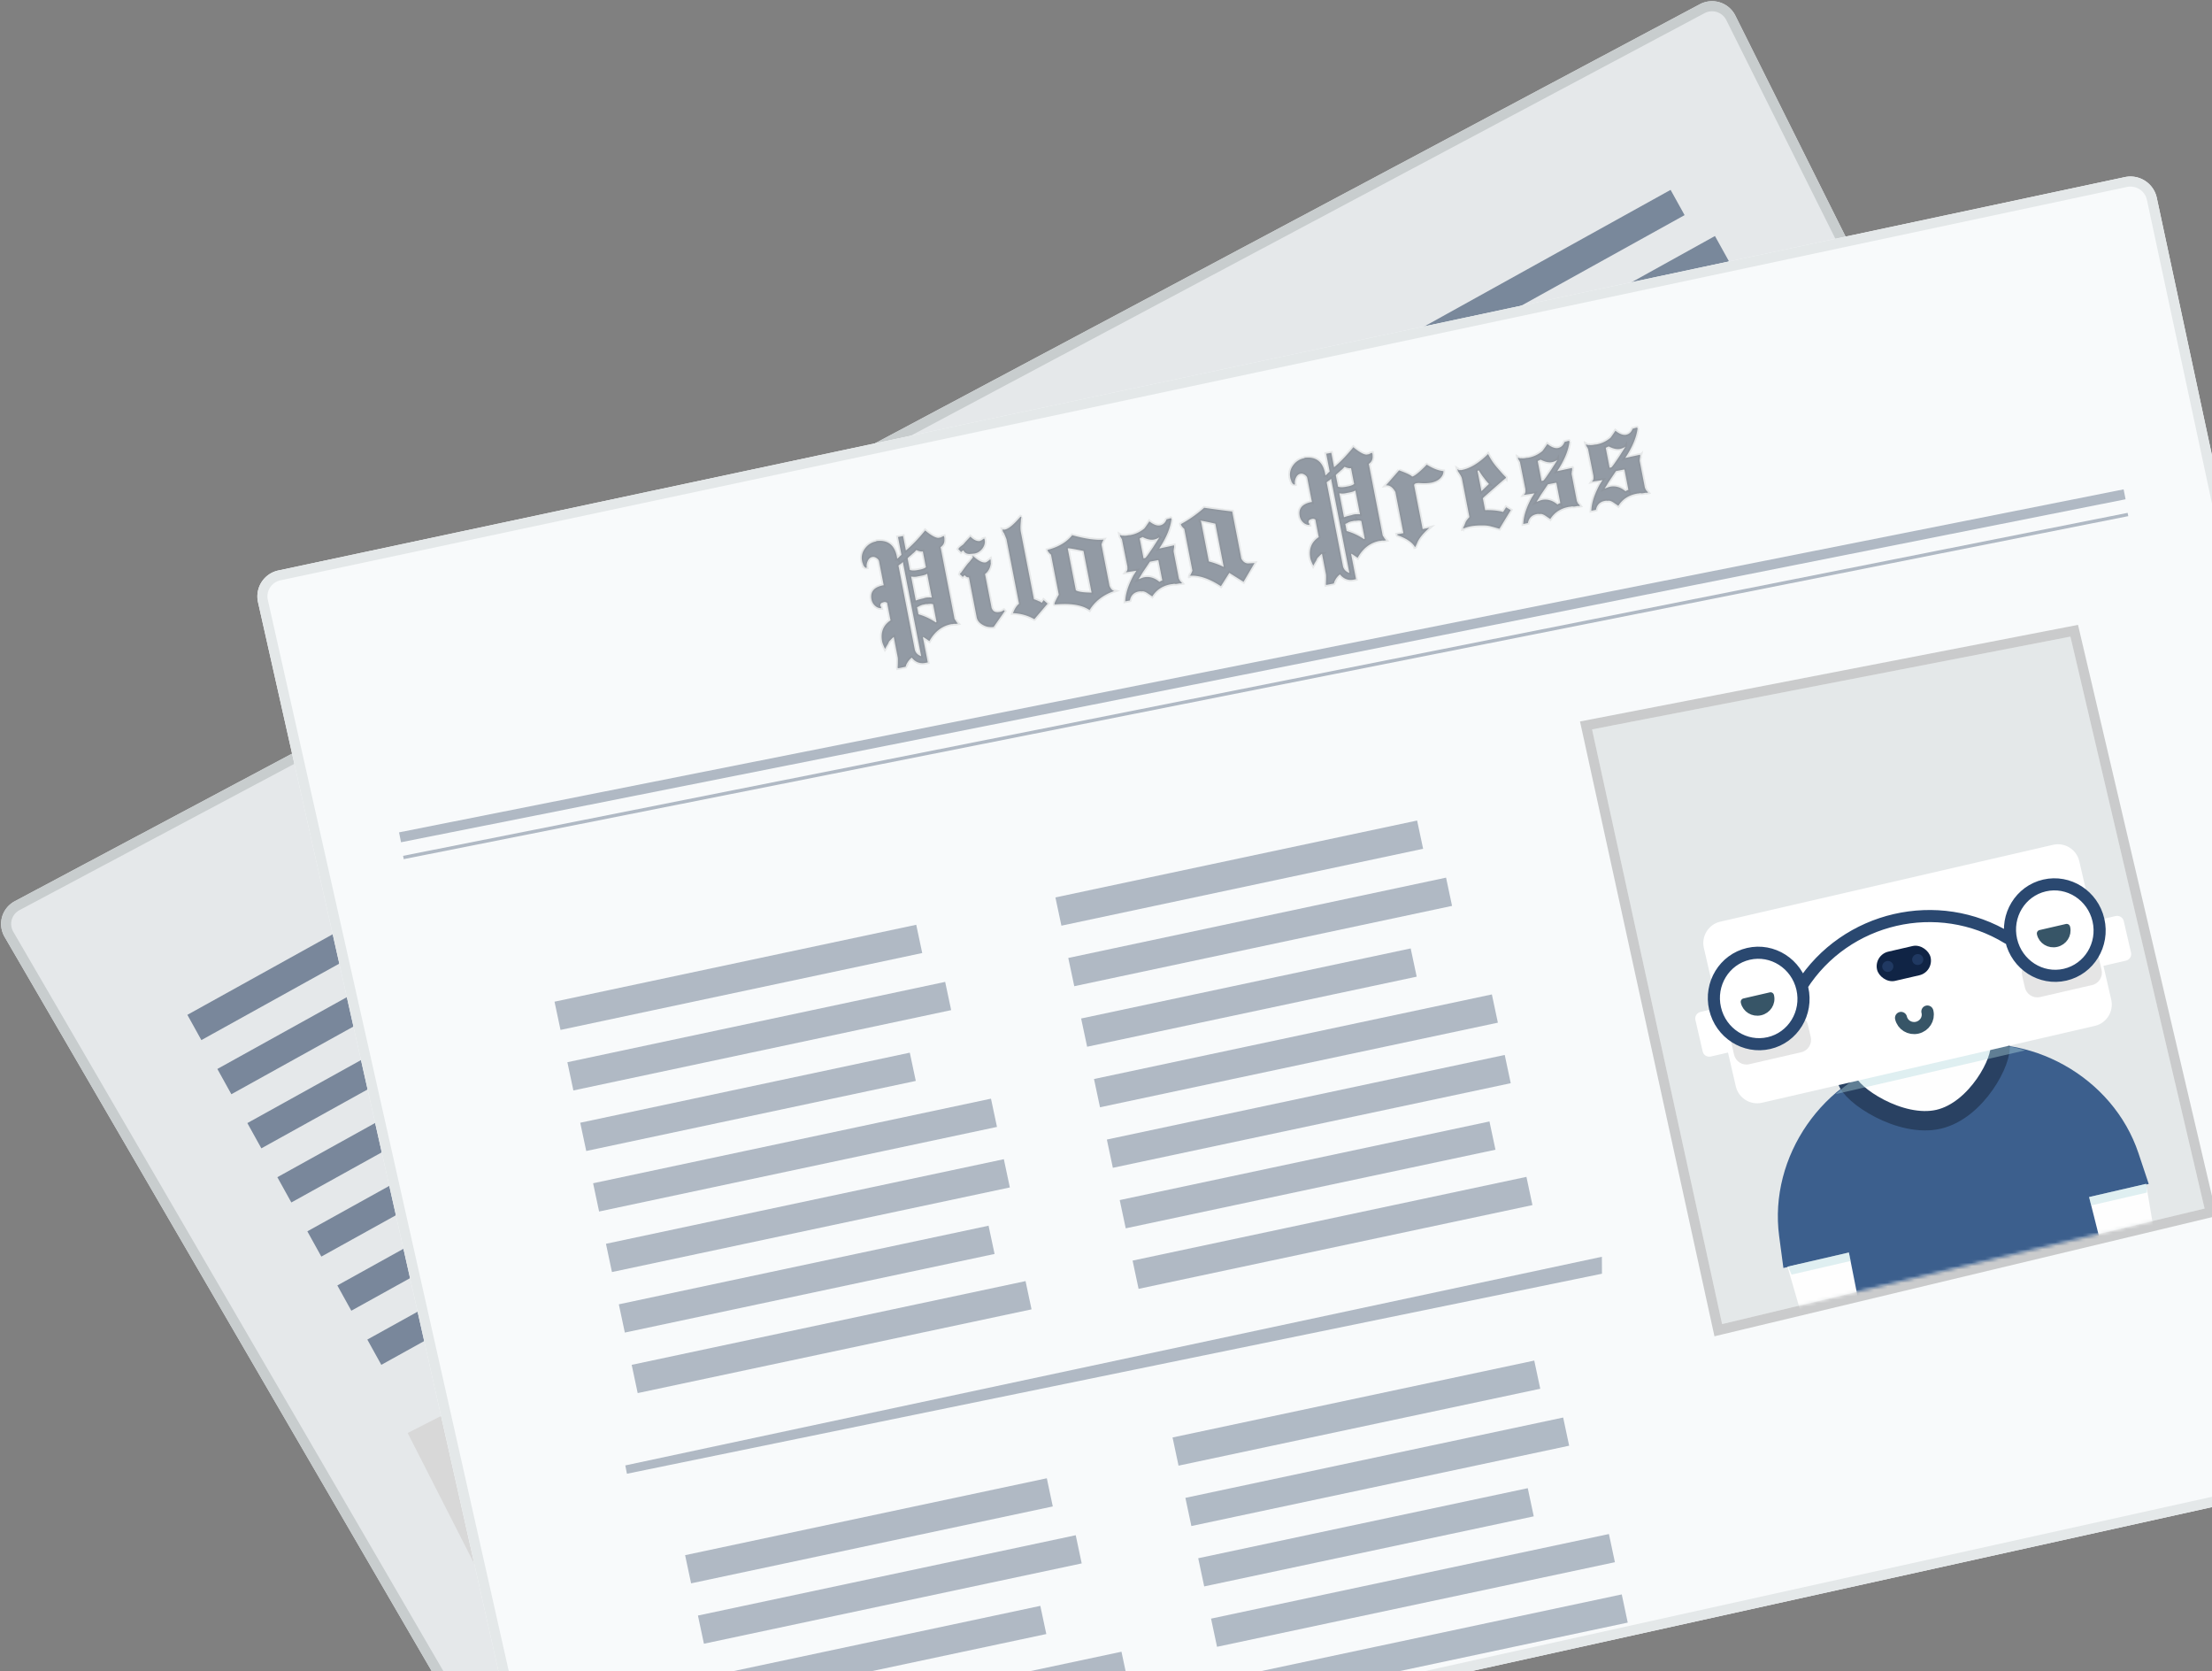<svg xmlns="http://www.w3.org/2000/svg" xmlns:xlink="http://www.w3.org/1999/xlink" width="658" height="497" viewBox="0 0 658 497">
    <rect x="0" y="0" width="658" height="497" fill="#808080" stroke="none"/>
    <defs>
        <path id="a" d="M1.394 278.657c-2.221-3.818-.865-8.593 3.042-10.672l501.16-266.7a7.75 7.75 0 0 1 10.635 3.397L658.77 290.353c1.972 3.953.399 8.801-3.536 10.841L170.107 552.707c-3.925 2.035-8.91.585-11.13-3.228L1.395 278.657z"/>
        <path id="b" d="M76.758 179.117a7.89 7.89 0 0 1 6.066-9.478L632.076 52.666a8.013 8.013 0 0 1 9.5 6.158l78.747 367.364c.926 4.321-1.826 8.6-6.132 9.553l-544.38 120.53c-4.313.955-8.595-1.762-9.567-6.083L76.758 179.117z"/>
        <path id="c" d="M473.592 216.912l142.294-27.597 39.908 170.089-143.52 34.35z"/>
    </defs>
    <g fill="none" fill-rule="evenodd">
        <use fill="#E5E8EA" xlink:href="#a"/>
        <path stroke="#C8CDCE" stroke-width="3" d="M2.69 277.903c-1.794-3.085-.704-6.915 2.45-8.594L506.302 2.61a6.25 6.25 0 0 1 8.587 2.743l142.538 285.671c1.608 3.223.32 7.178-2.884 8.84L169.417 551.374c-3.213 1.666-7.325.472-9.143-2.65L2.691 277.902z"/>
        <g fill="#304665" opacity=".6">
            <path d="M55.74 301.791l96.208-53.329 4.163 7.511-96.208 53.33zM64.66 317.886l100.485-55.7 4.164 7.512-100.485 55.7zM73.582 333.98l87.656-48.588 4.164 7.511-87.656 48.589zM82.504 350.075l105.829-58.662 4.163 7.512-105.829 58.662zM91.425 366.17l105.83-58.662 4.163 7.511-105.83 58.662zM100.347 382.265l98.345-54.514 4.164 7.511-98.346 54.514zM109.268 398.36l104.76-58.07 4.164 7.511-104.76 58.07z"/>
        </g>
        <g fill="#304665" opacity=".597">
            <path d="M400.74 109.791l96.208-53.329 4.163 7.511-96.208 53.33zM409.66 125.886l100.485-55.7 4.164 7.512-100.485 55.7zM418.582 141.98l87.656-48.588 4.164 7.511-87.656 48.589zM427.504 158.075l105.829-58.662 4.163 7.512-105.829 58.662zM436.425 174.17l105.83-58.662 4.163 7.511-105.83 58.662zM445.347 190.265l98.345-54.514 4.164 7.511-98.346 54.514zM454.268 206.36l104.76-58.07 4.164 7.511-104.76 58.07z"/>
        </g>
        <path fill="#D8D8D8" d="M121.269 426.144l77.517-39.497 44.945 88.21-77.517 39.496z"/>
        <use fill="#F8FAFB" xlink:href="#b"/>
        <path stroke="#E4E8E9" stroke-width="3" d="M78.221 178.788a6.39 6.39 0 0 1 4.916-7.682L632.388 54.133a6.513 6.513 0 0 1 7.722 5.006l78.746 367.363c.753 3.513-1.486 6.999-4.99 7.775l-544.379 120.53a6.532 6.532 0 0 1-7.78-4.948L78.222 178.788z"/>
        <path stroke="#304665" stroke-width="3" d="M119 249l513-102" opacity=".362"/>
        <path stroke="#304665" d="M120 255l513-102" opacity=".362"/>
        <path fill="#1F2D42" stroke="#7A7979" stroke-opacity=".303" d="M263.306 179.023l-.14.027-.104-.029-.235.046-.038.056c-.691.135-.985.469-.881 1.003l-.038.056.009.047.056.038.01.047.047-.009.018.094.047-.009.092.472c-.716.008-1.344-.245-1.884-.76a3.403 3.403 0 0 1-1.02-1.854c-.44-2.262.738-3.665 3.534-4.208l.103.029-1.392-7.162c-.067-.346-.317-.664-.748-.955-.432-.291-.851-.397-1.26-.317-.597.116-1.05.513-1.357 1.192-.308.68-.401 1.333-.279 1.962l-.33.064.056.038a1.878 1.878 0 0 1-.887-1.295 1.759 1.759 0 0 1-.135-.316 3.98 3.98 0 0 1-.115-.466c-.256-1.32.027-2.548.849-3.686.853-1.144 1.94-1.844 3.259-2.1l.217-.14c3.347-.39 5.362 1.174 6.046 4.692.055.283.073.459.054.527.063-.012.107-.037.132-.074l.01.047a.914.914 0 0 1 .203-.21l.213-.164c.05-.075.137-.174.26-.295.123-.122.257-.23.402-.323l-.047.01.038-.057.085-.066-1.026-5.277 1.508-.293.833 4.288c1.772-1.453 3.684-3.438 5.737-5.956 1.6 1.351 2.85 2.086 3.754 2.204.037.025.292-.008.763-.1.125-.024.232-.06.32-.11l.048-.01.075-.112.236-.046.038-.056.377-.074.128.66-.038.056c.151 1.112-.22 1.967-1.115 2.564l4.13 21.25.075.133a.326.326 0 0 0 .14.217l.01.047.056.038c.055.12.141.266.256.44.115.172.276.37.482.59l-.519.1-.103-.028-.283.055-.056-.038c-.069-.02-.323.014-.763.1l-.15-.02-.095.018c-2.764.537-4.932 2.214-6.504 5.03l-1.575-1.063a.607.607 0 0 1-.385-.219l1.484 7.633-.707.138c-1.602.311-2.958-.208-4.068-1.557-.654.47-1.213 1.2-1.677 2.195.002.038-.015.119-.05.243a.558.558 0 0 0-.066.16l-.076.113-2.262.44-.073-.378.029-.103c.065-1.512.066-2.425.005-2.74l-1.181-6.078a6.916 6.916 0 0 0-.648.566c-.205.203-.456.464-.753.782-.152.389-.273.648-.362.78a9.515 9.515 0 0 0-.351.581c-.05.075-.13.213-.238.413-.107.2-.187.338-.237.413-.49-1.013-.775-1.724-.855-2.132-.537-2.764.29-4.88 2.482-6.35l-1.017-5.23a1.254 1.254 0 0 0-.295-.138 7.086 7.086 0 0 0-.288-.091zm8.784 13.989c.201 1.037.844 1.743 1.927 2.119l-5.44-27.988a1.117 1.117 0 0 0-.246.243l-.17.131a2.348 2.348 0 0 0-.208.187l-.094.019-.596.458 4.827 24.83zm3.48-15.297c.095-.019.337-.033.726-.044.389-.01.684-.002.885.024l-1.374-7.068c-.378.237-.96.431-1.745.584l-1.366.266c-.44.085-.995.079-1.666-.019l1.383 7.115a.789.789 0 0 0 .183-.06.789.789 0 0 1 .184-.06 18.468 18.468 0 0 1 1.509-.416c.484-.11.707-.178.67-.203l.612-.12zm-1.912-8.332c.785-.153 1.36-.379 1.726-.678l.047-.01-.916-4.711c-.47.091-1.116-.044-1.937-.406-.48.55-.864.918-1.154 1.104a4.523 4.523 0 0 1-.6.557 8.73 8.73 0 0 0-.81.744l.047-.009-.076.113.66 3.392c.564.217 1.348.227 2.353.032l.66-.128zm-.449 13.29a18.241 18.241 0 0 1 5.165 2.418l.208-.187-1.017-5.23-.254-.048-.206-.058c-.164 0-.361-.011-.593-.031l.056.038c.006.03-.007.05-.038.056l-.01-.047a.534.534 0 0 1-.244-.002l-.235.046c-.126.025-.24.03-.34.017-.062.012-.103.012-.122 0-.019-.013-.044-.016-.075-.01l-.942.183c-.126.024-.28.07-.462.139a5.693 5.693 0 0 0-.586.26 3.404 3.404 0 0 1-.396.224 1.41 1.41 0 0 1-.32.111l.411 2.12zm22.376 3.767a5.828 5.828 0 0 1-1.567-.013 4.41 4.41 0 0 1-1.574-.55c-1.089-.57-1.728-1.343-1.917-2.317l-2.308-11.874c-.477.06-.894-.152-1.249-.637l-.586.505-.843-.814.096-.263.056.038.076-.113.085-.065c.26-.344.542-.733.849-1.167.307-.435.722-.98 1.247-1.636.302-.287.66-.715 1.07-1.284l.161-.178.228-.338-.11-.565c1.642 1.571 2.95 2.262 3.924 2.073.22-.043.68-.36 1.38-.953l.11.566c-.027.2-.016.426.033.678-.11.771-.326 1.424-.646 1.959-.32.535-.681.94-1.084 1.213l1.95 10.036c.037.189.165.425.383.708.399.542 1.1.716 2.106.52.345-.067.735-.24 1.17-.52l.252.293-3.292 4.698zm-5.567-21.851l-.377.073-.01-.047-.47.092-.104-.03c-1.194.233-2.026-.11-2.498-1.03l-.681.524-.814-.917c.202-.3.431-.549.686-.745l.724-.556-.076.112c.082-.08.195-.209.34-.384l.418-.497c.189-.2.411-.438.667-.716.256-.278.532-.576.829-.895 1.048 1.035 2.012 1.467 2.892 1.296a1.84 1.84 0 0 1 .378-.195 1.84 1.84 0 0 0 .377-.196l-.047.01.076-.113.047-.01.038-.056.047-.009.038-.056.33-.064.082.424c.086.44.065.876-.063 1.308a3.74 3.74 0 0 1-.6 1.192c-.271.363-.601.68-.989.95a3.22 3.22 0 0 1-1.24.535zm17.668 19.548c-1.908-1.096-4.03-1.695-6.363-1.795.496-1.303 1.098-2.235 1.804-2.796l-3.737-19.224-.567-1.406c-.006-.03-.018-.053-.037-.066-.019-.012-.031-.034-.037-.066l.009.047c-.044-.056-.081-.163-.112-.32l-.121-.123-.057-.038a.534.534 0 0 0-.092-.227l-.066-.085-.119-.612c.207.057.359.085.456.082.097-.002.193-.013.287-.031 1.1-.214 2.644-1.492 4.634-3.835l.272.143a4.974 4.974 0 0 0-.156.96c-.027.363-.06.777-.1 1.241-.05.923-.028 1.62.063 2.09l3.911 20.12c.414.115.98.347 1.7.696l-.056-.038.047-.009.104.029c.187.127.303.218.346.275l.17.114.578-.797 1.18 1.042-3.94 4.629zm22.356-9.92c.366.874.84 1.385 1.423 1.532-3.295 1.162-5.747 3.057-7.355 5.684-2.188-1.53-5.59-2.092-10.205-1.684-.125.025-.197-.01-.216-.104-.036-.189.088-.555.373-1.1.394-.826.692-1.39.895-1.69l-2.318-11.92c-.624-.53-.973-.984-1.047-1.361l-.009-.048c3.23-.823 5.686-2.278 7.367-4.365 3.96 1.088 7.077 1.525 9.35 1.312-.463.807-.667 1.352-.612 1.634l2.354 12.11zm-7.738-10.378c-2.752-.574-4.285-.83-4.6-.769-.062.012-.09.034-.084.065l2.408 12.393c.607.436 2.168.67 4.684.703l-2.408-12.392zm26.194-9.542c-.328 2.672-1.549 5.615-3.662 8.83l4.41-.956c.007.031.011.096.014.193.002.097.007.162.013.193a.534.534 0 0 0-.002.245l-.038.056.019.094-.076.113.018.094-.029.104a.334.334 0 0 1 .004.146.213.213 0 0 0-.005.098l-.01-.047c-.012.1-.022.217-.03.348l-.01.198 1.557 8.01c.012.063.037.107.075.132l.027.142.066.085-.01-.047c.038.025.06.053.066.085l.093.226-.065-.085-.057-.038c.006.031.05.088.131.17l.374.416.262.34c-.345.068-.553.092-.622.073l.048-.01c-.038-.025-.088-.031-.15-.02a15.86 15.86 0 0 1-.948.16c-.254.034-.47.018-.644-.045-.472.091-.757.13-.858.117l-.282.055c-2.388.464-4.192 1.663-5.414 3.595l-1.632-1.1a3.5 3.5 0 0 0-.803-.358 1.695 1.695 0 0 0-.786-.018c-.207-.058-.483-.053-.828.014-1.445.281-2.316 1.167-2.613 2.66l-1.366.265c.037-1.148.259-2.357.664-3.625.405-1.269 1.014-2.667 1.825-4.194l.152-.225c.076-.112.17-.26.28-.445.111-.185.243-.39.394-.615l-3.137.463.266-.394-.02.15c.21-.431.275-.851.195-1.26l.03-.103-1.642-8.19c-.006-.03-.018-.053-.037-.065-.019-.013-.031-.035-.037-.066l.009.047c-.038-.026-.069-.101-.093-.227l-.205-.302-.01-.047c-.075-.05-.124-.139-.149-.265l-.082-.424c.369.222.726.3 1.072.232.244.083.806.039 1.685-.132.038.025.198.01.48-.045 1.446-.28 2.773-.913 3.984-1.898.113-.088.625-.807 1.536-2.157 1.231.967 2.287 1.365 3.166 1.194.911-.177 1.56-.776 1.95-1.797l1.253-.342.234.2zm-2.753 18.286l-1.154-5.937-.113-.076-2.403.467-1.974 2.926c-.177.263-.375.587-.593.971-.219.385-.493.821-.822 1.31l.958-.358c.273-.102.489-.169.646-.2 1.633-.317 3.171.134 4.615 1.353l.17-.13.132-.075c.063-.012.167-.065.311-.159l.189-.036.038-.056zm-.872-12.789a4.494 4.494 0 0 1-1.633.66c-.91.177-2.036-.077-3.375-.762a.521.521 0 0 0-.17.13l-.189.037c-.17.13-.333.212-.49.242l1.154 5.937.518-.1c.22-.207.516-.574.886-1.102.37-.528.846-1.224 1.428-2.087a2246.88 2246.88 0 0 0 1.87-2.955zm9.09 11.387c-.045.106-.064.175-.058.207.031-.007.07-.063.114-.17l-.057-.037zm15.305-5.03c.547.97 1.257 1.435 2.13 1.396l1.789-.103-3.269 5.574-4.231-2.65-2.507 3.96c-3.44-2.266-6.493-3.302-9.161-3.11l.095-.262c.076-.113.149-.241.219-.385l.372-.855-2.418-12.439c-.594-.537-.924-.978-.991-1.323l-.018-.094a36.895 36.895 0 0 0 6.926-4.868c2.753.41 5.531.783 8.335 1.119l2.729 14.04zm-5.247 2.439l-2.5-12.863c-2.796-.63-4.288-.927-4.477-.89l.01.047.215.104 2.327 11.968c1.685.455 3.16 1 4.425 1.634zm26.662-14.327l-.14.027-.103-.028-.235.045-.038.057c-.691.134-.985.468-.881 1.002l-.038.056.009.048.056.038.01.047.047-.01.018.095.047-.01.092.472c-.716.008-1.344-.244-1.884-.759a3.403 3.403 0 0 1-1.02-1.855c-.44-2.262.738-3.664 3.533-4.208l.104.029-1.392-7.162c-.067-.345-.317-.664-.748-.955-.432-.29-.852-.397-1.26-.317-.597.116-1.05.513-1.357 1.193-.308.679-.401 1.333-.28 1.96l-.329.065.056.038a1.878 1.878 0 0 1-.887-1.294 1.759 1.759 0 0 1-.135-.317 3.98 3.98 0 0 1-.115-.466c-.256-1.32.026-2.548.848-3.686.854-1.144 1.94-1.844 3.26-2.1l.217-.14c3.347-.39 5.362 1.174 6.046 4.692.055.283.073.459.054.528.063-.012.107-.037.132-.075l.01.047a.914.914 0 0 1 .203-.21l.212-.164c.051-.075.138-.173.26-.295.124-.122.258-.23.403-.323l-.047.01.038-.057.085-.065-1.026-5.278 1.508-.293.833 4.288c1.772-1.453 3.684-3.438 5.737-5.956 1.6 1.352 2.85 2.086 3.754 2.204.037.026.291-.008.763-.1.125-.024.232-.06.32-.11l.047-.01.076-.112.236-.046.038-.056.377-.073.128.66-.038.056c.151 1.111-.22 1.966-1.115 2.563l4.13 21.25.075.133a.326.326 0 0 0 .14.217l.01.047.056.038c.055.12.14.266.256.44.115.173.276.37.482.59l-.519.101-.103-.029-.283.055-.056-.038c-.069-.019-.323.014-.763.1l-.15-.02-.095.018c-2.764.538-4.932 2.214-6.504 5.03l-1.575-1.063a.607.607 0 0 1-.385-.219l1.484 7.633-.707.138c-1.602.311-2.958-.208-4.068-1.557-.654.47-1.213 1.201-1.677 2.195.002.038-.015.12-.05.244a.558.558 0 0 0-.066.16l-.076.112-2.262.44-.073-.377.029-.104c.064-1.512.066-2.425.005-2.74l-1.181-6.077a6.916 6.916 0 0 0-.648.566c-.205.202-.456.463-.753.782-.153.388-.273.648-.362.779a9.515 9.515 0 0 0-.351.582c-.05.075-.13.212-.238.413-.108.2-.187.337-.237.412-.49-1.013-.776-1.723-.855-2.132-.537-2.764.29-4.88 2.482-6.35l-1.017-5.23a1.253 1.253 0 0 0-.295-.138 7.085 7.085 0 0 0-.289-.09zm8.785 13.99c.201 1.036.844 1.742 1.927 2.118l-5.44-27.988a1.117 1.117 0 0 0-.246.244l-.17.13a2.348 2.348 0 0 0-.208.188l-.095.018-.595.458 4.827 24.831zm3.48-15.298c.095-.018.337-.033.726-.043.389-.01.684-.003.885.023l-1.374-7.067c-.378.236-.96.43-1.745.583l-1.366.266c-.44.085-.996.08-1.667-.019l1.383 7.115a.789.789 0 0 0 .184-.06.789.789 0 0 1 .184-.06 18.468 18.468 0 0 1 1.509-.416c.484-.11.707-.178.67-.203l.612-.12zm-1.912-8.332c.785-.153 1.36-.379 1.726-.678l.047-.01-.916-4.711c-.47.092-1.117-.044-1.937-.406-.48.55-.864.918-1.154 1.105a4.523 4.523 0 0 1-.6.557 8.73 8.73 0 0 0-.81.744l.047-.01-.076.113.66 3.392c.563.217 1.348.227 2.353.032l.66-.128zm-.449 13.29a18.241 18.241 0 0 1 5.165 2.419l.208-.188-1.017-5.23-.254-.048-.206-.058c-.164 0-.361-.011-.593-.031l.056.038c.006.031-.007.05-.038.056l-.01-.047a.534.534 0 0 1-.244-.001l-.236.045c-.125.025-.238.03-.339.017-.062.013-.103.012-.122 0-.019-.013-.044-.016-.075-.01l-.943.183c-.125.025-.28.07-.462.139a5.693 5.693 0 0 0-.585.26 3.404 3.404 0 0 1-.396.224 1.41 1.41 0 0 1-.32.111l.411 2.12zm15.594-18.043c2.173.783 3.466 1.396 3.878 1.837l.141-.027c.126-.024.305-.108.538-.251.73-.436 1.765-1.321 3.102-2.657l.568-.6c1.89 1.166 3.546 1.805 4.97 1.92.034.678-.23 1.332-.792 1.963-.505.587-1.22 1.02-2.144 1.297-.214.074-.415.13-.603.166-1.037.201-2.267.245-3.691.13a3.587 3.587 0 0 0-.773.053c-.534.104-.764.344-.69.721l2.509 12.91 2.026-.393c-1.835 1.628-3.023 3.065-3.563 4.31-.4.959-.648 1.447-.742 1.465l-.018-.094-.057-.038-.149-.265a5.417 5.417 0 0 0-.748-.832c-.956-.89-2.36-1.66-4.215-2.31l-.102-.274 1.838-.357-2.381-12.25c-.834-1.436-1.775-2.085-2.823-1.946l3.921-4.478zm31.77 2.284c-.34.261-1.006.823-1.996 1.683-.99.861-2.333 2.043-4.03 3.546a9.543 9.543 0 0 0-.823.796l.687 3.534a21.287 21.287 0 0 1 2.829.086c.88.09 1.716.237 2.506.442l.902-1.398 1.389.855-3.372 5.545-.517-.144a56.371 56.371 0 0 0-2.12-.59c-.686-.177-1.453-.264-2.3-.262-1.437-.014-2.658.076-3.664.272-.377.073-.749.17-1.117.29-.367.12-.734.249-1.098.385.032-.17.069-.315.11-.437.042-.122.088-.221.138-.296l.01.047c.152-.388.278-.706.376-.953.099-.248.161-.39.186-.428.165-.325.516-.785 1.053-1.378l-2.217-11.402c-.091-.472-.495-1.208-1.212-2.21l-.128-.66.507.342.282-.055.057.038.141-.027.15.02.189-.037c2.482-.483 5.076-2.063 7.783-4.74.267.535.59 1.107.97 1.718.379.611.868 1.282 1.466 2.013.55.643 1.064 1.236 1.544 1.778.48.543.92 1.003 1.32 1.382l-.001.245zm-8.074-2.294l-.36.168 1.173 6.03 2.224-2.143a14.268 14.268 0 0 1-.59-.643c-.23-.265-.501-.612-.813-1.04-.3-.366-.586-.75-.86-1.153a23.34 23.34 0 0 1-.774-1.219zm27.017-8.577c-.328 2.672-1.549 5.615-3.662 8.83l4.41-.956c.007.032.011.096.014.193.002.098.007.162.013.193a.534.534 0 0 0-.002.245l-.038.056.019.095-.076.112.018.094-.029.104a.334.334 0 0 1 .004.146.213.213 0 0 0-.005.098l-.01-.047c-.012.1-.022.217-.03.349l-.01.197 1.557 8.01c.012.063.037.107.075.132l.027.142.066.085-.01-.047c.038.025.06.053.066.085l.093.226-.065-.085-.057-.038c.006.032.05.088.131.17l.374.417.262.34c-.345.067-.553.091-.622.072l.048-.01c-.038-.025-.088-.031-.15-.019a15.86 15.86 0 0 1-.948.16c-.254.033-.47.018-.644-.046-.472.091-.757.13-.858.118l-.282.055c-2.388.464-4.192 1.662-5.414 3.595l-1.632-1.101a3.5 3.5 0 0 0-.803-.358 1.695 1.695 0 0 0-.786-.018c-.207-.058-.483-.053-.828.014-1.445.281-2.316 1.168-2.613 2.66l-1.366.265c.037-1.148.259-2.356.664-3.625.405-1.269 1.014-2.667 1.826-4.193l.151-.226c.076-.112.17-.26.28-.445.111-.185.243-.39.394-.615l-3.137.463.266-.393-.02.15c.21-.432.275-.852.195-1.26l.03-.104-1.642-8.19c-.006-.03-.018-.053-.037-.065-.019-.013-.031-.035-.037-.066l.009.047c-.038-.026-.069-.101-.093-.227l-.205-.302-.01-.047c-.075-.05-.124-.139-.149-.265l-.082-.424c.369.222.726.3 1.072.232.244.083.806.039 1.685-.132.038.025.198.01.48-.044 1.446-.281 2.773-.914 3.984-1.9.113-.086.625-.805 1.536-2.156 1.231.967 2.287 1.365 3.166 1.194.911-.177 1.56-.776 1.95-1.797l1.253-.342.234.2zm-2.753 18.286l-1.154-5.937-.113-.076-2.403.467-1.974 2.926c-.177.263-.375.587-.593.971-.219.385-.493.821-.822 1.31l.958-.358c.273-.102.489-.168.646-.199 1.633-.317 3.171.133 4.615 1.352l.17-.13.132-.075c.063-.012.167-.065.311-.158l.189-.037.038-.056zm-.872-12.789a4.494 4.494 0 0 1-1.633.66c-.91.177-2.036-.077-3.375-.762a.521.521 0 0 0-.17.13l-.189.037c-.17.131-.333.212-.49.242l1.154 5.937.518-.1c.22-.206.516-.574.886-1.102.37-.528.846-1.224 1.428-2.087a2245.02 2245.02 0 0 0 1.87-2.955zm23.869-9.432c-.329 2.672-1.55 5.615-3.663 8.83l4.41-.956c.007.032.011.096.014.193.002.098.007.162.013.193a.534.534 0 0 0-.001.245l-.038.056.018.095-.076.112.018.094-.029.104a.334.334 0 0 1 .004.146.213.213 0 0 0-.005.099l-.009-.047c-.013.1-.023.216-.03.348l-.01.197 1.556 8.01c.013.063.037.107.075.133l.027.14.066.086-.01-.047c.038.025.06.054.066.085l.093.226-.065-.085-.057-.038c.006.032.05.088.131.17l.375.417.261.34c-.345.067-.552.091-.621.072l.047-.01c-.038-.024-.088-.031-.15-.019a15.86 15.86 0 0 1-.948.16c-.254.033-.469.018-.644-.046-.472.092-.757.13-.858.118l-.282.055c-2.388.464-4.192 1.662-5.414 3.595l-1.632-1.101a3.5 3.5 0 0 0-.803-.358 1.695 1.695 0 0 0-.786-.018c-.207-.057-.483-.053-.828.014-1.445.281-2.316 1.168-2.613 2.66l-1.366.265c.037-1.148.259-2.356.664-3.625.406-1.269 1.014-2.666 1.826-4.193l.151-.225c.076-.113.17-.262.28-.446.111-.185.243-.39.395-.615l-3.138.464.266-.394-.02.15c.21-.432.275-.852.195-1.26l.03-.104-1.641-8.189c-.007-.031-.019-.053-.038-.066-.019-.013-.031-.035-.037-.066l.01.047c-.038-.025-.07-.1-.094-.227l-.205-.302-.01-.047c-.074-.05-.124-.139-.149-.264l-.082-.424c.369.221.726.298 1.072.231.244.083.806.04 1.686-.132.037.026.197.01.48-.044 1.445-.281 2.773-.914 3.983-1.9.113-.086.625-.805 1.536-2.156 1.232.967 2.287 1.365 3.166 1.194.911-.177 1.561-.776 1.95-1.797l1.253-.342.235.2zm-2.754 18.286l-1.154-5.937-.113-.076-2.403.467-1.974 2.926c-.177.263-.375.587-.593.972-.219.384-.493.82-.821 1.308l.957-.357c.273-.102.489-.168.646-.199 1.633-.317 3.172.133 4.615 1.353l.17-.131.132-.075c.063-.012.167-.065.312-.158l.188-.037.038-.056zm-.872-12.789a4.494 4.494 0 0 1-1.632.66c-.911.177-2.036-.077-3.376-.762a.521.521 0 0 0-.17.13l-.188.037c-.17.131-.334.212-.491.242l1.154 5.937.518-.1c.22-.206.516-.573.886-1.102.37-.528.846-1.224 1.428-2.087a2245.02 2245.02 0 0 0 1.87-2.955z" opacity=".467"/>
        <path fill="#304665" fill-opacity=".36" d="M186.01 435.786l290.498-62.048.027 5.039-290.043 59.485z"/>
        <g fill="#304665" opacity=".36">
            <path d="M313.951 266.879l107.597-22.87 1.785 8.4-107.596 22.87zM317.777 284.879l112.379-23.887 1.785 8.4-112.378 23.887zM321.603 302.879l98.032-20.838 1.786 8.4-98.032 20.838zM325.43 320.878l118.355-25.157 1.786 8.4-118.356 25.158zM329.255 338.878l118.356-25.157 1.786 8.4L331.04 347.28zM333.081 356.878L443.068 333.5l1.786 8.4-109.987 23.379zM336.907 374.878l117.16-24.903 1.786 8.4-117.16 24.903z"/>
        </g>
        <g fill="#304665" fill-opacity=".36">
            <path d="M164.951 297.879l107.597-22.87 1.785 8.4-107.596 22.87zM168.777 315.879l112.379-23.887 1.785 8.4-112.378 23.887zM172.603 333.879l98.032-20.838 1.786 8.4-98.032 20.838zM176.43 351.878l118.355-25.157 1.786 8.4-118.356 25.158zM180.255 369.878l118.356-25.157 1.786 8.4L182.04 378.28zM184.081 387.878L294.068 364.5l1.786 8.4-109.987 23.379zM187.907 405.878l117.16-24.903 1.786 8.4-117.16 24.903z"/>
        </g>
        <g fill="#304665" opacity=".358">
            <path d="M348.798 427.475l107.596-22.87 1.781 8.38-107.596 22.87zM352.615 445.431l112.378-23.886 1.781 8.38-112.378 23.886zM356.431 463.388l98.032-20.837 1.781 8.38-98.031 20.837zM360.248 481.346l118.356-25.157 1.781 8.38-118.355 25.157zM364.065 499.303l118.356-25.157 1.781 8.38-118.356 25.157z"/>
        </g>
        <g fill="#304665" opacity=".36">
            <path d="M203.798 462.475l107.596-22.87 1.781 8.38-107.596 22.87zM207.615 480.431l112.378-23.886 1.781 8.38-112.378 23.886zM211.431 498.388l98.032-20.837 1.781 8.38-98.031 20.837zM215.248 516.346l118.356-25.157 1.781 8.38-118.355 25.157z"/>
        </g>
        <mask id="d" fill="#fff">
            <use xlink:href="#c"/>
        </mask>
        <use fill="#E4E8E9" xlink:href="#c"/>
        <path stroke="#979797" stroke-opacity=".461" stroke-width="3" d="M473.306 215.44l-1.508.292.328 1.5 38.683 176.843.327 1.494 1.488-.356 143.52-34.35 1.451-.348-.34-1.454-39.909-170.089-.33-1.404-1.416.274-142.294 27.598z"/>
        <g mask="url(#d)">
            <path fill="#3C5F8D" d="M529.243 367.602c-3.152-23.661 13.157-47.198 36.416-52.568l14.657-3.384c23.264-5.37 48.251 8.632 55.81 31.277l3.056 9.156-9.338 2.156 6.693 21.965c6.957 22.833-6.269 45.7-29.527 51.069l-14.658 3.384c-23.264 5.37-46.476-9.126-51.847-32.393l-5.15-22.307-4.85 1.12-1.262-9.475z"/>
            <path fill="#FEFEFE" d="M621.444 355.972l16.95-3.913 6.547 39.11-13.827 3.193z"/>
            <path fill="#B1DBDE" d="M621.444 355.972l17.11-3.95.075 2.62-16.607 3.835z" opacity=".4" style="mix-blend-mode:multiply"/>
            <path fill="#FEFEFE" d="M549.983 372.47l-18.254 4.215 11.054 38.07 14.891-3.439"/>
            <path fill="#B1DBDE" d="M531.866 376.653l18.117-4.183.578 2.505-17.614 4.066z" opacity=".4" style="mix-blend-mode:multiply"/>
            <path fill="#FEFEFE" stroke="#294162" stroke-width="5.76" d="M594.872 310.72c1.003 4.347-6.796 19.49-18.203 22.125-11.408 2.633-26.197-7.296-27.2-11.643"/>
            <path fill="#B1DBDE" d="M546.08 325.364a43.034 43.034 0 0 1 19.579-10.33l14.657-3.384a43.04 43.04 0 0 1 22.128.701l-56.364 13.013z" opacity=".4" style="mix-blend-mode:multiply"/>
        </g>
        <g mask="url(#d)">
            <path fill="#FFF" d="M512.912 299.29l-7.041 1.626c-1.092.252-1.786 1.32-1.543 2.373l2.179 9.438c.243 1.053 1.335 1.708 2.427 1.456l7.04-1.626c1.092-.252 1.787-1.32 1.544-2.372l-2.18-9.438c-.242-1.053-1.335-1.708-2.426-1.456M629.31 272.418l-7.04 1.625c-1.092.252-1.787 1.32-1.543 2.374l2.178 9.437c.243 1.053 1.336 1.708 2.427 1.456l7.041-1.625c1.092-.252 1.786-1.32 1.543-2.373l-2.179-9.437c-.243-1.054-1.335-1.71-2.427-1.457"/>
            <path fill="#FFF" d="M623.168 305.071l-99.036 22.865c-3.477.802-6.98-1.397-7.787-4.89l-9.5-41.15c-.806-3.49 1.379-7.005 4.856-7.807l99.036-22.865c3.477-.802 6.981 1.398 7.787 4.89l9.5 41.149c.807 3.492-1.379 7.006-4.856 7.808"/>
            <g transform="rotate(-13 1524.817 -2303.58)">
                <rect width="16.34" height="8.923" x=".08" y=".053" fill="#102445" rx="4.461"/>
                <ellipse cx="3.403" cy="4.308" fill="#203962" rx="1.662" ry="1.622"/>
                <ellipse cx="12.544" cy="4.308" fill="#203962" rx="1.662" ry="1.622"/>
            </g>
            <path fill="#E5E5E5" d="M535.837 312.904l-15.504 3.579c-2.01.464-4.035-.817-4.504-2.847l-.819-3.546c-.468-2.029.792-4.069 2.8-4.533l15.505-3.579c2.009-.464 4.035.817 4.503 2.846l.82 3.547c.468 2.03-.792 4.069-2.801 4.533M622.349 292.93l-15.504 3.58c-2.008.464-4.035-.817-4.503-2.846l-.82-3.547c-.468-2.029.792-4.069 2.8-4.532l15.504-3.58c2.01-.464 4.036.818 4.505 2.846l.818 3.547c.469 2.03-.791 4.069-2.8 4.533"/>
            <path fill="#FFF" d="M510.178 299.922c-1.692-7.328 2.747-14.608 9.914-16.263 7.167-1.655 14.348 2.943 16.04 10.27 1.691 7.328-2.747 14.609-9.914 16.263-7.167 1.655-14.349-2.943-16.04-10.27M598.263 279.586c-1.692-7.328 2.748-14.608 9.915-16.263 7.167-1.655 14.347 2.943 16.039 10.27 1.691 7.328-2.747 14.609-9.914 16.263-7.167 1.655-14.348-2.943-16.04-10.27"/>
            <path fill="#375567" d="M518.838 297.923c.006.029.004.058.01.086.487 2.108 2.642 3.411 4.814 2.91 2.172-.502 3.538-2.617 3.051-4.726-.006-.028-.02-.053-.028-.082l-7.847 1.812z"/>
            <path stroke="#375567" stroke-linecap="round" stroke-linejoin="round" stroke-width="2.054" d="M518.838 297.923c.006.029.004.058.01.086.487 2.108 2.642 3.411 4.814 2.91 2.172-.502 3.538-2.617 3.051-4.726-.006-.028-.02-.053-.028-.082l-7.847 1.812z"/>
            <path fill="#375567" d="M606.923 277.586c.007.03.004.058.01.087.488 2.108 2.643 3.41 4.814 2.91 2.172-.502 3.538-2.618 3.052-4.726-.007-.028-.022-.053-.03-.082l-7.846 1.811z"/>
            <path stroke="#375567" stroke-linecap="round" stroke-linejoin="round" stroke-width="2.054" d="M606.923 277.586c.007.03.004.058.01.087.488 2.108 2.643 3.41 4.814 2.91 2.172-.502 3.538-2.618 3.052-4.726-.007-.028-.022-.053-.03-.082l-7.846 1.811z"/>
            <path stroke="#375567" stroke-linecap="round" stroke-linejoin="round" stroke-width="3.6" d="M565.495 302.708c.487 2.109 2.642 3.411 4.814 2.91 2.172-.502 3.538-2.617 3.051-4.725-.007-.03-.02-.055-.028-.083"/>
            <g stroke="#2A4870" stroke-linecap="round" stroke-width="3.6">
                <path d="M597.296 278.987c-20.796-12.735-48.234-6.4-61.345 14.163M510.178 299.922c-1.692-7.328 2.747-14.608 9.914-16.263 7.167-1.655 14.348 2.943 16.04 10.27 1.691 7.328-2.747 14.609-9.914 16.263-7.167 1.655-14.349-2.943-16.04-10.27zM598.263 279.586c-1.692-7.328 2.748-14.608 9.915-16.263 7.166-1.655 14.347 2.943 16.039 10.27 1.691 7.328-2.747 14.609-9.914 16.263-7.167 1.655-14.348-2.943-16.04-10.27z"/>
            </g>
        </g>
    </g>
</svg>
